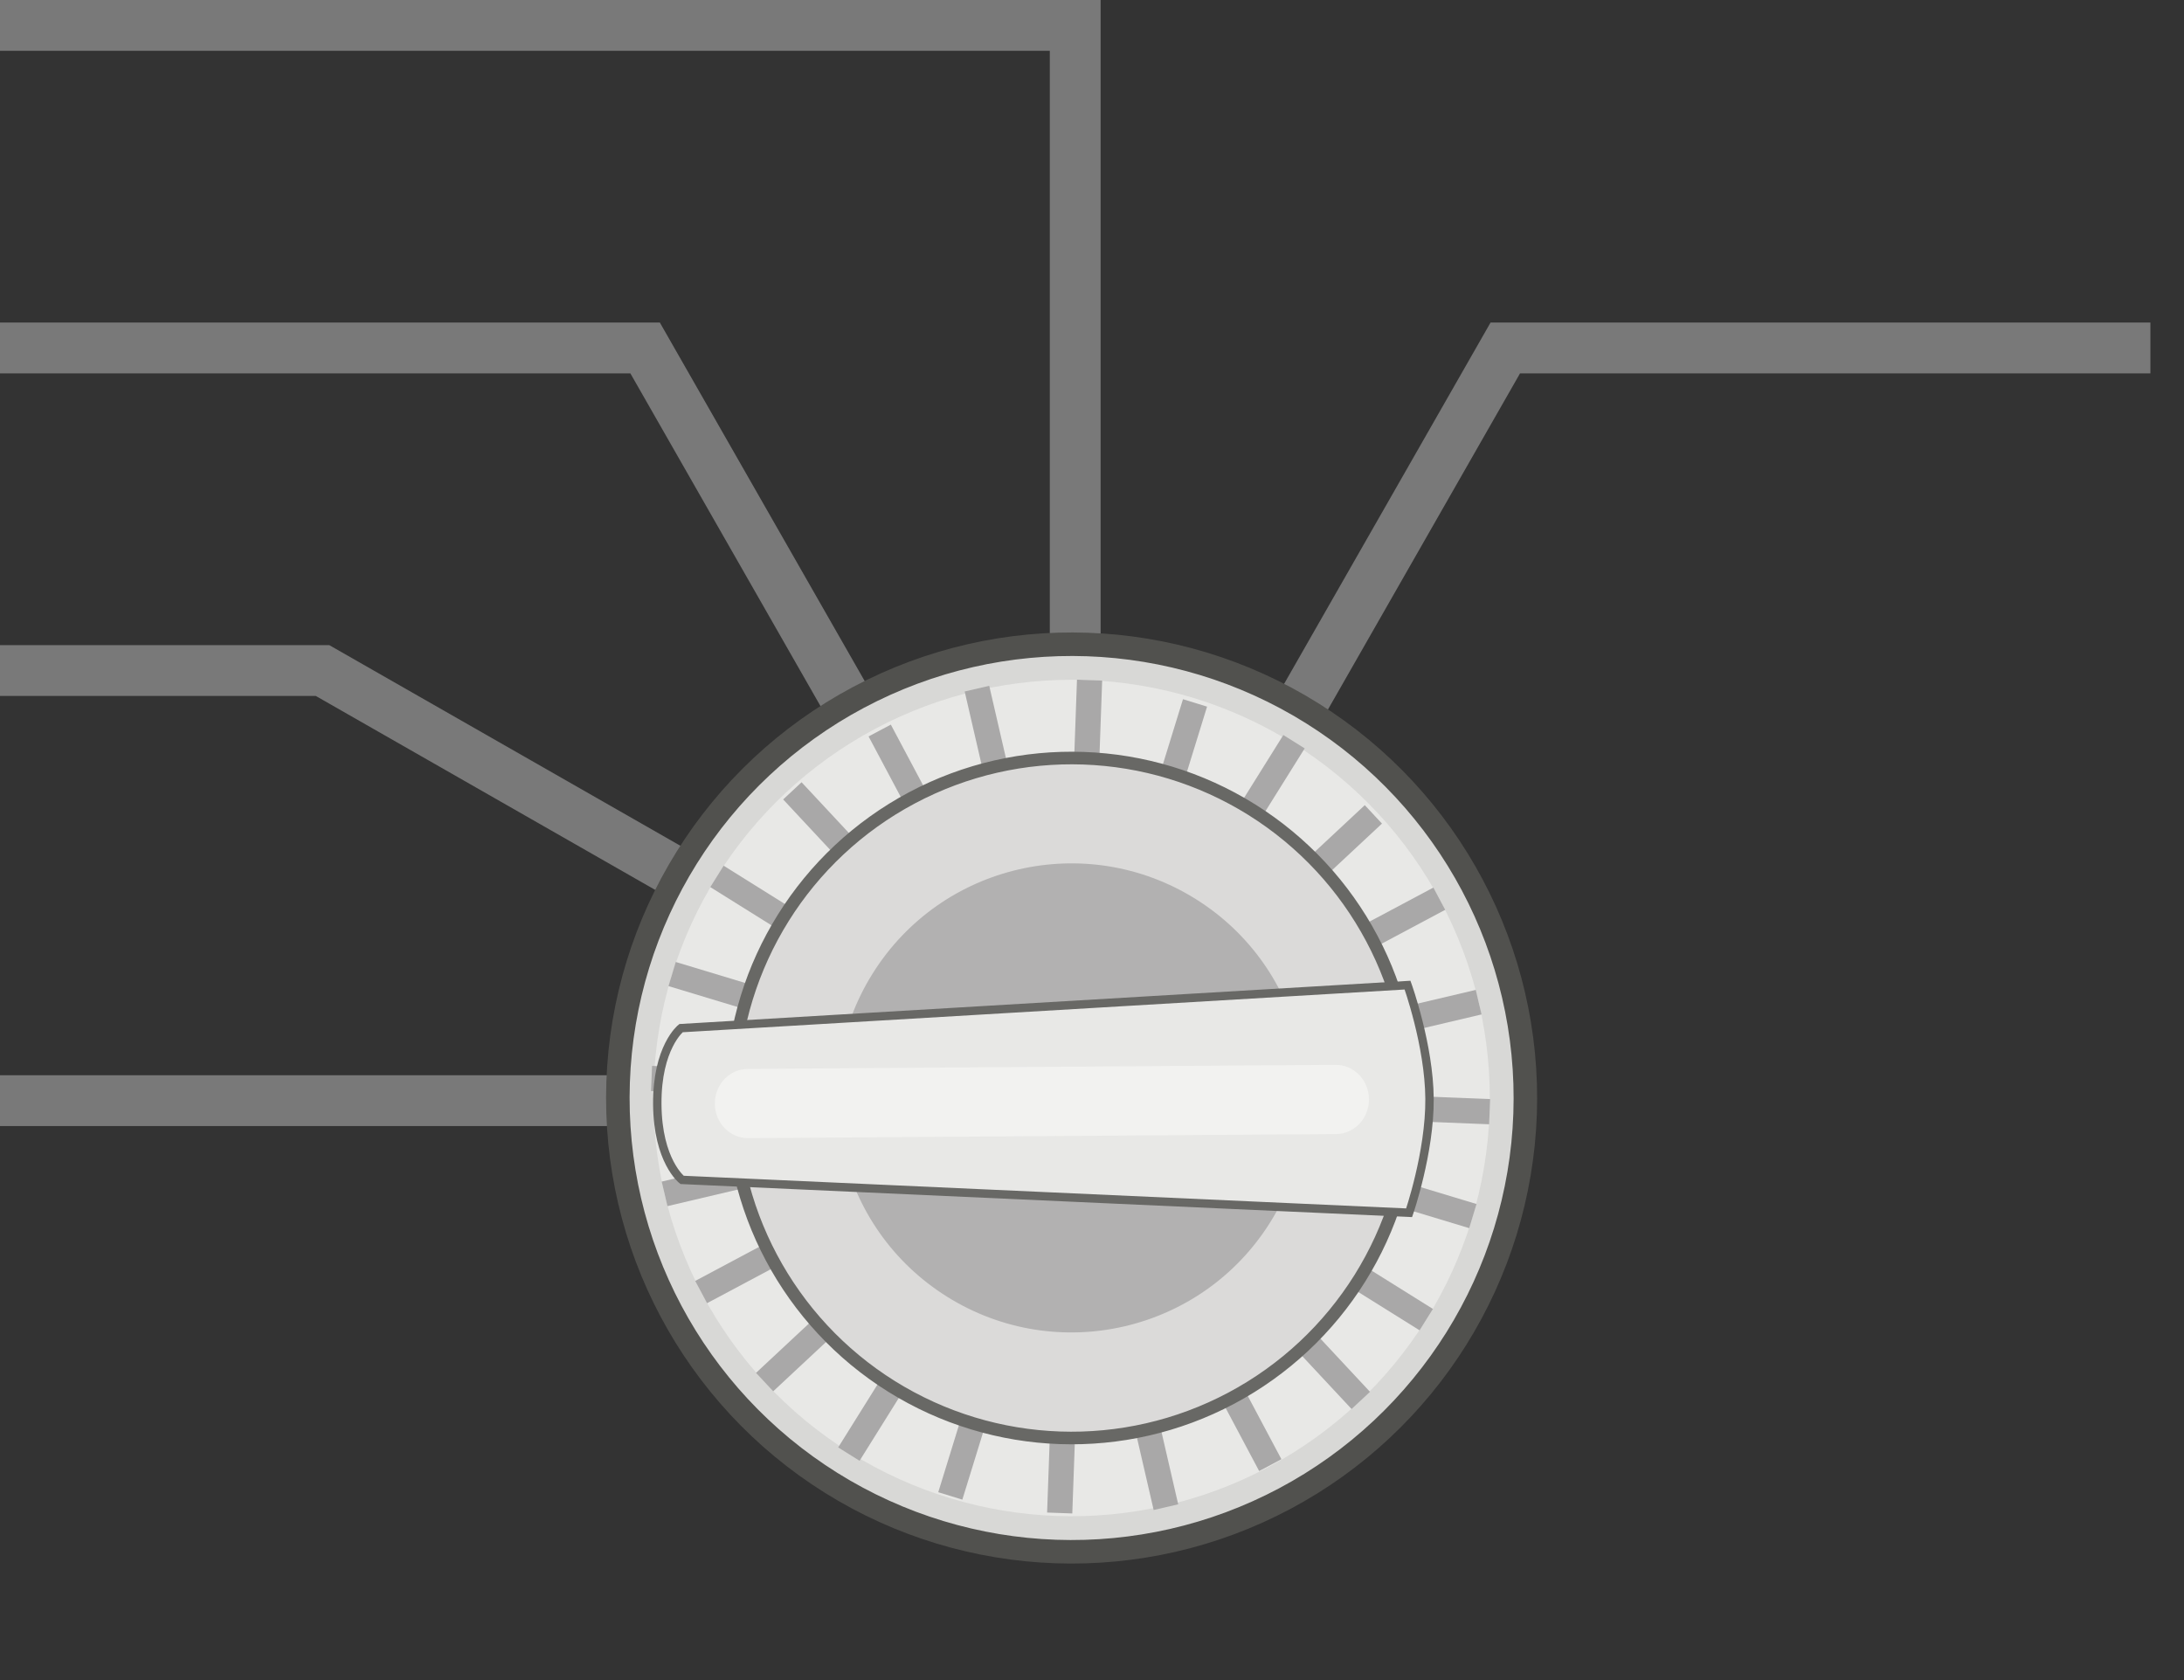 <?xml version="1.0" encoding="UTF-8" standalone="no"?>
<!-- Generator: Adobe Illustrator 17.0.0, SVG Export Plug-In . SVG Version: 6.00 Build 0)  -->

<svg
   version="1.1"
   x="0px"
   y="0px"
   width="130"
   height="100"
   viewBox="0 0 130 100"
   xml:space="preserve"
   id="svg297"
   sodipodi:docname="sw0.svg"
   inkscape:version="1.1 (c68e22c387, 2021-05-23)"
   xmlns:inkscape="http://www.inkscape.org/namespaces/inkscape"
   xmlns:sodipodi="http://sodipodi.sourceforge.net/DTD/sodipodi-0.dtd"
   xmlns="http://www.w3.org/2000/svg"
   xmlns:svg="http://www.w3.org/2000/svg"><rect x="0" y="0" width="130" height="100" fill="#333333" stroke="none"/><defs
   id="defs301" /><sodipodi:namedview
   id="namedview299"
   pagecolor="#ffffff"
   bordercolor="#666666"
   borderopacity="1.0"
   inkscape:pageshadow="2"
   inkscape:pageopacity="0.0"
   inkscape:pagecheckerboard="0"
   showgrid="false"
   inkscape:zoom="3.3967268"
   inkscape:cx="2.9440107"
   inkscape:cy="41.068949"
   inkscape:window-width="1920"
   inkscape:window-height="1017"
   inkscape:window-x="-8"
   inkscape:window-y="-8"
   inkscape:window-maximized="1"
   inkscape:current-layer="svg297"
   fit-margin-top="0"
   fit-margin-left="0"
   fit-margin-right="0"
   fit-margin-bottom="0" />

<g
   id="Layer_1"
   transform="translate(36.076,37.645)">
</g>
<circle
   r="12.094"
   cy="65.512"
   cx="64"
   id="path4564"
   style="fill:none;fill-opacity:1;stroke:#000000;stroke-width:3.024;stroke-linejoin:miter;stroke-miterlimit:4;stroke-dasharray:none;stroke-dashoffset:0;stroke-opacity:1" /><path
   sodipodi:nodetypes="ccc"
   inkscape:connector-curvature="0"
   id="path4568"
   d="M 64,65.512 H 12 0"
   style="fill:none;stroke:#797979;stroke-width:3.024;stroke-linecap:butt;stroke-linejoin:miter;stroke-miterlimit:4;stroke-dasharray:none;stroke-opacity:1" /><path
   sodipodi:nodetypes="ccc"
   style="fill:none;stroke:#797979;stroke-width:3.024;stroke-linecap:butt;stroke-linejoin:miter;stroke-miterlimit:4;stroke-dasharray:none;stroke-opacity:1"
   d="M 64,65.512 V 1.512 H 0"
   id="path4586"
   inkscape:connector-curvature="0" /><path
   sodipodi:nodetypes="ccc"
   inkscape:connector-curvature="0"
   id="path4588"
   d="M 64,65.512 38.4,20.712 H 0"
   style="fill:none;stroke:#797979;stroke-width:3.024;stroke-linecap:butt;stroke-linejoin:miter;stroke-miterlimit:4;stroke-dasharray:none;stroke-opacity:1" /><path
   sodipodi:nodetypes="ccc"
   style="fill:none;stroke:#797979;stroke-width:3.024;stroke-linecap:butt;stroke-linejoin:miter;stroke-miterlimit:4;stroke-dasharray:none;stroke-opacity:1"
   d="M 64,65.512 19.2,39.912 H 0"
   id="path4590"
   inkscape:connector-curvature="0" /><path
   style="fill:none;stroke:#797979;stroke-width:3.024;stroke-linecap:butt;stroke-linejoin:miter;stroke-miterlimit:4;stroke-dasharray:none;stroke-opacity:1"
   d="M 64,65.512 89.6,20.712 h 38.4"
   id="path4594"
   inkscape:connector-curvature="0"
   sodipodi:nodetypes="ccc" /><g
   id="MISC_x5F_UI_x5F_SWITCH_x5F_L"
   transform="rotate(-58,79.705,13.991)">
	<g
   id="g293">
		<circle
   style="fill:#d8d8d6"
   cx="27.71"
   cy="27.698"
   r="27.01"
   id="circle231" />
		<circle
   style="fill:none;stroke:#51514e;stroke-width:1.4;stroke-miterlimit:10"
   cx="27.71"
   cy="27.71"
   r="27.01"
   id="circle233" />
		<circle
   style="fill:#e8e8e6"
   cx="27.71"
   cy="27.71"
   r="24.893"
   id="circle235" />
		<g
   id="g279">
			<g
   id="g249">
				<g
   id="g241">
					
						<line
   style="fill:none;stroke:#a9a8a8;stroke-width:1.5;stroke-miterlimit:10"
   x1="2.71"
   y1="27.698"
   x2="52.71"
   y2="27.698"
   id="line237" />
					
						<line
   style="fill:none;stroke:#a9a8a8;stroke-width:1.5;stroke-miterlimit:10"
   x1="27.71"
   y1="52.603"
   x2="27.71"
   y2="2.817"
   id="line239" />
				</g>
				<g
   id="g247">
					
						<line
   style="fill:none;stroke:#a9a8a8;stroke-width:1.5;stroke-miterlimit:10"
   x1="10.033"
   y1="45.376"
   x2="45.388"
   y2="10.02"
   id="line243" />
					
						<line
   style="fill:none;stroke:#a9a8a8;stroke-width:1.5;stroke-miterlimit:10"
   x1="45.388"
   y1="45.235"
   x2="10.033"
   y2="10.186"
   id="line245" />
				</g>
			</g>
			<g
   id="g263">
				<g
   id="g255">
					
						<line
   style="fill:none;stroke:#a9a8a8;stroke-width:1.5;stroke-miterlimit:10"
   x1="3.798"
   y1="34.137"
   x2="51.546"
   y2="21.478"
   id="line251" />
					
						<line
   style="fill:none;stroke:#a9a8a8;stroke-width:1.5;stroke-miterlimit:10"
   x1="34.407"
   y1="51.69"
   x2="21.367"
   y2="3.634"
   id="line253" />
				</g>
				<g
   id="g261">
					
						<line
   style="fill:none;stroke:#a9a8a8;stroke-width:1.5;stroke-miterlimit:10"
   x1="15.446"
   y1="49.318"
   x2="40.206"
   y2="6.432"
   id="line257" />
					
						<line
   style="fill:none;stroke:#a9a8a8;stroke-width:1.5;stroke-miterlimit:10"
   x1="49.369"
   y1="39.984"
   x2="6.229"
   y2="15.129"
   id="line259" />
				</g>
			</g>
			<g
   id="g277">
				<g
   id="g269">
					
						<line
   style="fill:none;stroke:#a9a8a8;stroke-width:1.5;stroke-miterlimit:10"
   x1="6.387"
   y1="40.198"
   x2="49.369"
   y2="15.437"
   id="line265" />
					
						<line
   style="fill:none;stroke:#a9a8a8;stroke-width:1.5;stroke-miterlimit:10"
   x1="40.206"
   y1="49.243"
   x2="15.446"
   y2="5.89"
   id="line267" />
				</g>
				<g
   id="g275">
					
						<line
   style="fill:none;stroke:#a9a8a8;stroke-width:1.5;stroke-miterlimit:10"
   x1="21.567"
   y1="51.846"
   x2="34.407"
   y2="3.926"
   id="line271" />
					
						<line
   style="fill:none;stroke:#a9a8a8;stroke-width:1.5;stroke-miterlimit:10"
   x1="51.546"
   y1="33.997"
   x2="3.687"
   y2="21.173"
   id="line273" />
				</g>
			</g>
		</g>
		<circle
   style="fill:#dbdad9;stroke:#686865;stroke-width:0.75;stroke-miterlimit:10"
   cx="27.71"
   cy="27.71"
   r="20.237"
   id="circle281" />
		<circle
   style="fill:#b2b1b1"
   cx="27.71"
   cy="27.698"
   r="13.958"
   id="circle283" />
		<g
   id="g291">
			<path
   style="fill:#e8e8e6"
   d="m 43.956,41.031 c 0,0 -2.343,2.981 -5.044,4.695 -2.701,1.714 -6.396,2.565 -6.396,2.565 L 11.241,10.552 c 0,0 0.181,-1.823 3.041,-3.638 2.86,-1.815 4.586,-1.202 4.586,-1.202 z"
   id="path285" />
			<path
   style="fill:#f2f2f0"
   d="m 37.711,39.987 c 0.584,0.921 0.279,2.161 -0.682,2.771 v 0 c -0.961,0.61 -2.214,0.358 -2.798,-0.563 L 15.483,12.653 c -0.584,-0.921 -0.279,-2.161 0.682,-2.771 v 0 c 0.961,-0.61 2.214,-0.358 2.798,0.563 z"
   id="path287" />
			<path
   style="fill:none;stroke:#686865;stroke-width:0.5;stroke-miterlimit:10"
   d="m 44.004,41.107 c 0,0 -2.343,2.981 -5.044,4.695 -2.701,1.714 -6.396,2.565 -6.396,2.565 L 11.289,10.628 c 0,0 0.181,-1.823 3.041,-3.638 2.86,-1.815 4.586,-1.202 4.586,-1.202 z"
   id="path289" />
		</g>
	</g>
</g></svg>
